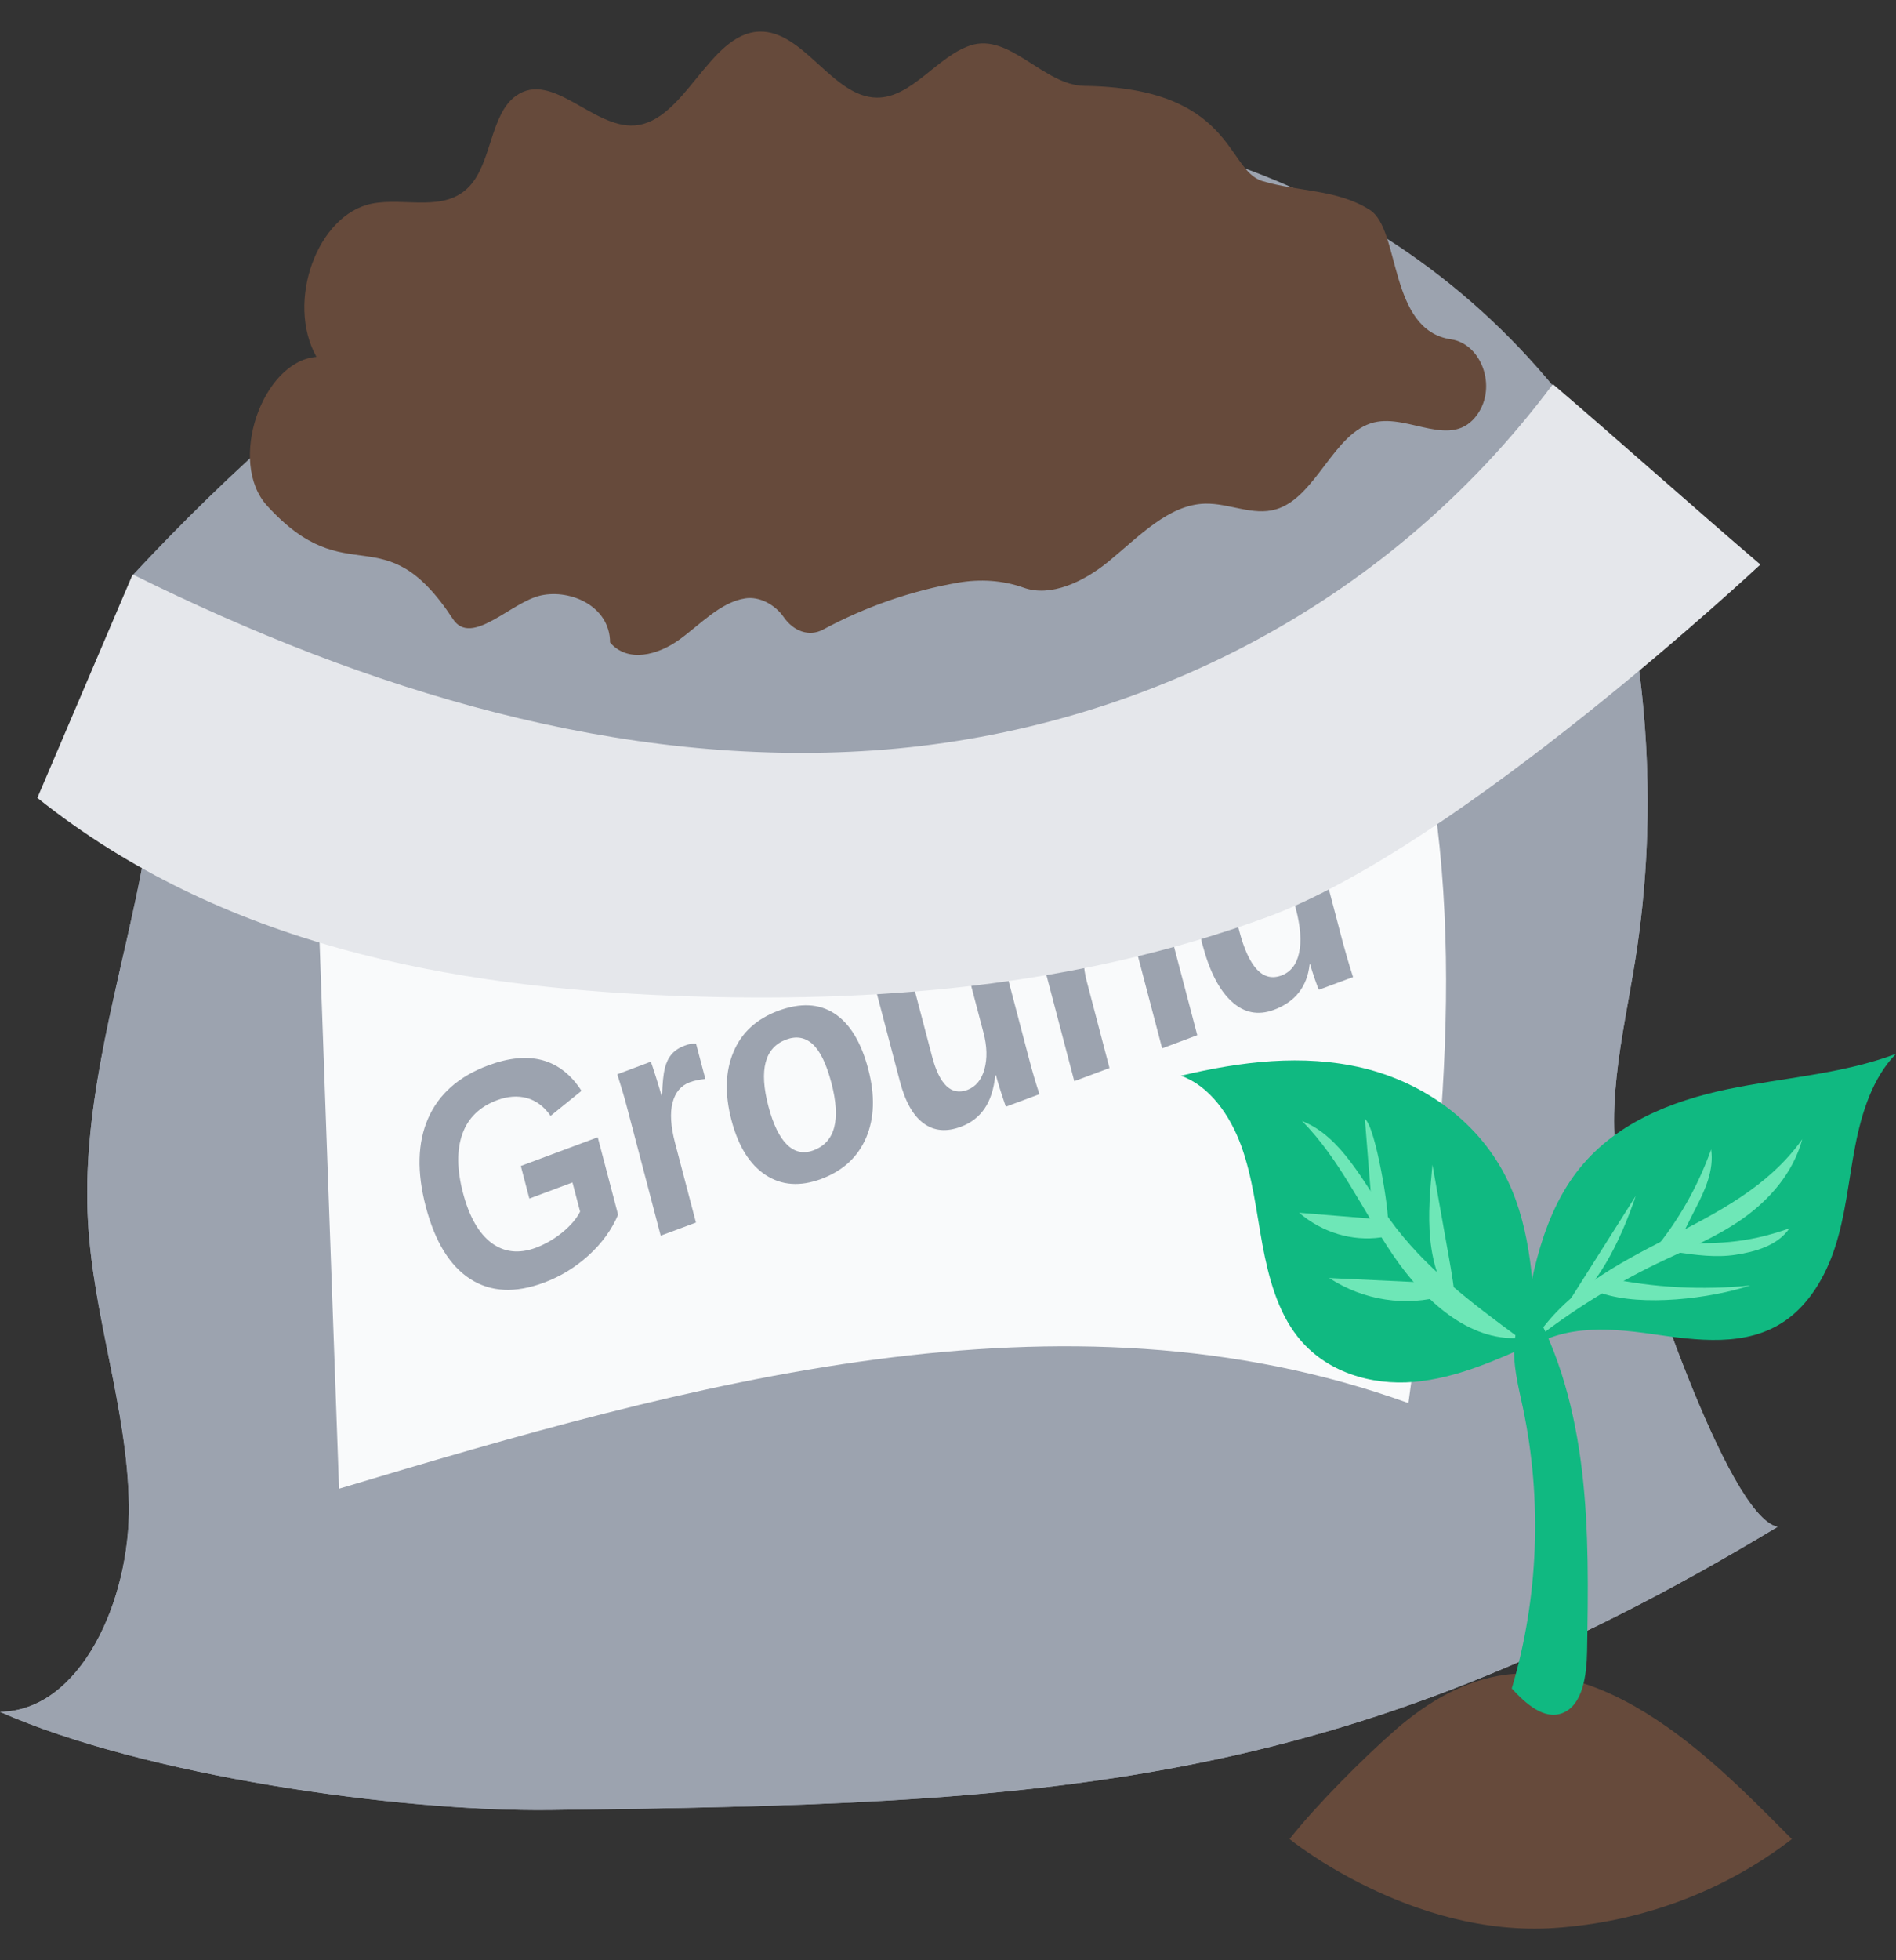 <svg width="30" height="31" viewBox="0 0 30 31" fill="none" xmlns="http://www.w3.org/2000/svg">
<rect x="0" y="0" width="30" height="31" fill="#333333" stroke="none"/>
<path d="M25.687 18.843C25.345 17.681 25.676 16.412 25.871 15.202C26.353 12.207 25.952 9.02 24.753 6.325C21.871 2.66 17.282 1.347 13.126 2.175C8.971 3.003 5.221 5.736 2.093 9.102C2.72 10.674 2.507 12.528 2.148 14.215C1.79 15.901 1.293 17.595 1.393 19.33C1.48 20.841 2.017 22.285 2.04 23.798C2.063 25.312 1.27 27.059 0 27.071C2.268 28.076 6.303 28.654 8.722 28.623C16.538 28.523 21.151 28.357 28.125 24.146C27.318 23.973 25.959 19.765 25.687 18.843Z" fill="#9CA3AF"/>
<path d="M25.687 18.843C25.345 17.681 25.676 16.412 25.871 15.202C26.263 12.769 26.071 10.208 25.343 7.889C23.695 11.225 20.295 12.464 17.003 12.734C14.623 12.93 12.139 12.998 9.766 12.739C7.195 12.458 4.85 11.494 2.443 10.548C2.58 11.748 2.401 13.023 2.148 14.215C1.789 15.902 1.293 17.595 1.393 19.331C1.479 20.841 2.016 22.285 2.039 23.799C2.062 25.313 1.27 27.059 0 27.072C2.268 28.077 6.302 28.655 8.721 28.624C16.538 28.524 21.151 28.357 28.125 24.147C27.318 23.973 25.959 19.765 25.687 18.843Z" fill="#9CA3AF"/>
<path d="M22.355 10.992C16.657 12.465 10.832 13.244 5 13.313C5.122 16.723 5.243 20.133 5.365 23.543C10.918 21.876 16.803 20.212 22.285 22.189C22.791 18.47 23.291 14.591 22.355 10.992Z" fill="#F9FAFB"/>
<path d="M8.48 19.732C8.632 19.674 8.772 19.593 8.901 19.487C9.03 19.381 9.123 19.272 9.179 19.161L9.058 18.7L8.376 18.955L8.241 18.439L9.458 17.985L9.78 19.21C9.68 19.446 9.524 19.661 9.314 19.852C9.104 20.043 8.868 20.187 8.607 20.284C8.153 20.454 7.764 20.435 7.44 20.226C7.116 20.017 6.883 19.636 6.738 19.085C6.594 18.536 6.606 18.069 6.775 17.685C6.944 17.301 7.259 17.023 7.721 16.85C8.377 16.605 8.87 16.739 9.201 17.251L8.712 17.647C8.61 17.5 8.484 17.406 8.338 17.365C8.191 17.326 8.033 17.336 7.865 17.399C7.59 17.502 7.407 17.679 7.317 17.931C7.226 18.183 7.229 18.494 7.326 18.865C7.425 19.242 7.576 19.505 7.777 19.656C7.978 19.805 8.213 19.831 8.48 19.732Z" fill="#9CA3AF"/>
<path d="M10.454 19.541L9.94 17.583C9.904 17.443 9.871 17.327 9.843 17.234C9.815 17.141 9.789 17.06 9.767 16.989L10.298 16.79C10.309 16.817 10.337 16.901 10.382 17.043C10.426 17.185 10.455 17.28 10.467 17.327L10.476 17.324C10.482 17.124 10.498 16.979 10.52 16.891C10.543 16.801 10.579 16.728 10.628 16.671C10.677 16.614 10.745 16.569 10.833 16.536C10.904 16.509 10.965 16.5 11.014 16.507L11.161 17.063C11.064 17.073 10.982 17.09 10.913 17.116C10.774 17.168 10.684 17.275 10.642 17.438C10.599 17.601 10.613 17.814 10.682 18.077L11.012 19.334L10.454 19.541Z" fill="#9CA3AF"/>
<path d="M13.738 16.907C13.847 17.322 13.836 17.683 13.705 17.991C13.573 18.299 13.337 18.516 12.996 18.644C12.662 18.768 12.368 18.748 12.116 18.583C11.863 18.418 11.683 18.129 11.574 17.716C11.466 17.304 11.476 16.945 11.605 16.638C11.733 16.331 11.969 16.114 12.311 15.986C12.662 15.856 12.959 15.869 13.203 16.028C13.447 16.187 13.626 16.48 13.738 16.907ZM13.155 17.125C13.075 16.821 12.975 16.616 12.856 16.51C12.737 16.404 12.598 16.381 12.439 16.44C12.101 16.567 12.007 16.919 12.159 17.497C12.234 17.783 12.333 17.985 12.454 18.103C12.576 18.221 12.715 18.251 12.871 18.192C13.214 18.064 13.308 17.709 13.155 17.125Z" fill="#9CA3AF"/>
<path d="M14.37 15.269L14.747 16.704C14.865 17.154 15.051 17.331 15.305 17.237C15.44 17.186 15.53 17.077 15.577 16.908C15.623 16.739 15.618 16.546 15.561 16.33L15.201 14.959L15.758 14.751L16.28 16.737C16.337 16.955 16.393 17.144 16.447 17.304L15.915 17.502C15.839 17.281 15.787 17.115 15.758 17.002L15.748 17.006C15.725 17.228 15.667 17.404 15.576 17.535C15.485 17.666 15.361 17.761 15.203 17.819C14.976 17.904 14.78 17.887 14.614 17.765C14.449 17.645 14.323 17.423 14.239 17.102L13.812 15.477L14.37 15.269Z" fill="#9CA3AF"/>
<path d="M18.388 16.579L18.011 15.143C17.893 14.694 17.706 14.517 17.451 14.613C17.317 14.663 17.226 14.773 17.179 14.941C17.133 15.11 17.138 15.302 17.195 15.518L17.555 16.89L16.998 17.098L16.476 15.111C16.44 14.974 16.409 14.863 16.383 14.776C16.357 14.69 16.332 14.613 16.31 14.545L16.841 14.347C16.853 14.375 16.88 14.453 16.92 14.58C16.962 14.708 16.988 14.796 17.001 14.845L17.009 14.842C17.033 14.619 17.09 14.441 17.181 14.31C17.271 14.18 17.395 14.085 17.553 14.026C17.78 13.941 17.977 13.96 18.142 14.082C18.308 14.203 18.433 14.425 18.517 14.747L18.944 16.371L18.388 16.579Z" fill="#9CA3AF"/>
<path d="M20.869 15.652C20.857 15.631 20.835 15.573 20.803 15.481C20.771 15.388 20.746 15.31 20.73 15.247L20.722 15.25C20.683 15.604 20.494 15.844 20.157 15.97C19.907 16.063 19.684 16.019 19.487 15.837C19.289 15.656 19.136 15.356 19.026 14.938C18.915 14.514 18.9 14.16 18.983 13.876C19.066 13.591 19.239 13.4 19.502 13.301C19.654 13.244 19.795 13.233 19.926 13.268C20.056 13.303 20.17 13.383 20.269 13.511L20.273 13.509L20.159 13.09L19.914 12.156L20.471 11.948L21.246 14.9C21.288 15.057 21.342 15.242 21.409 15.452L20.869 15.652ZM20.503 14.368C20.431 14.092 20.337 13.895 20.22 13.774C20.103 13.654 19.97 13.622 19.819 13.678C19.67 13.734 19.578 13.848 19.543 14.019C19.509 14.19 19.53 14.424 19.608 14.72C19.76 15.301 19.982 15.536 20.275 15.427C20.421 15.373 20.515 15.253 20.555 15.069C20.595 14.886 20.578 14.652 20.503 14.368Z" fill="#9CA3AF"/>
<path d="M0.591 12.618C3.519 14.955 7.142 15.609 10.645 15.747C13.81 15.871 17.016 15.615 20.048 14.504C23.08 13.393 27.854 8.928 27.854 8.928C26.782 8.012 25.643 6.992 24.571 6.075C21.874 9.689 17.843 11.587 13.832 11.867C9.82 12.146 5.819 10.928 2.099 9.084C1.597 10.262 1.094 11.44 0.591 12.618Z" fill="#E5E7EB"/>
<path d="M15.354 0.719C15.975 0.513 16.512 1.349 17.157 1.358C19.515 1.389 19.403 2.69 19.97 2.862C20.537 3.035 21.16 2.99 21.676 3.321C22.161 3.631 21.967 5.221 22.958 5.366C23.438 5.436 23.688 6.109 23.378 6.551C22.978 7.121 22.299 6.544 21.741 6.68C21.099 6.837 20.827 7.866 20.191 8.054C19.825 8.163 19.445 7.955 19.067 7.965C18.487 7.98 18.016 8.491 17.537 8.882C17.146 9.202 16.624 9.447 16.197 9.294C15.861 9.174 15.503 9.155 15.156 9.215C14.421 9.343 13.7 9.593 13.022 9.957C12.802 10.075 12.556 9.982 12.402 9.761C12.263 9.561 12.016 9.428 11.792 9.463C11.4 9.524 11.089 9.869 10.751 10.114C10.414 10.358 9.936 10.489 9.653 10.161C9.652 9.59 9.032 9.314 8.561 9.416C8.089 9.517 7.461 10.239 7.166 9.789C6.062 8.105 5.515 9.41 4.227 7.999C3.594 7.306 4.15 5.715 5.007 5.643C4.518 4.774 5.021 3.39 5.886 3.22C6.411 3.117 7.035 3.369 7.43 2.944C7.785 2.562 7.757 1.802 8.168 1.513C8.737 1.114 9.383 2.032 10.042 1.984C10.838 1.926 11.216 0.529 12.013 0.5C12.713 0.475 13.174 1.539 13.874 1.544C14.425 1.549 14.823 0.896 15.354 0.719Z" fill="#664A3B"/>
<path d="M20.404 29.083C20.834 28.539 21.574 27.798 22.085 27.352C22.596 26.906 23.195 26.562 23.838 26.483C24.539 26.397 25.246 26.631 25.874 26.989C26.799 27.517 27.581 28.305 28.352 29.084C27.251 29.933 25.935 30.398 24.602 30.489C22.32 30.645 20.404 29.083 20.404 29.083Z" fill="#664A3B"/>
<path d="M29.03 19.74C28.879 20.198 28.621 20.626 28.251 20.883C27.635 21.312 26.85 21.199 26.131 21.095C25.412 20.992 24.607 20.939 24.042 21.448C24.18 20.418 24.342 19.329 24.945 18.538C25.533 17.766 26.446 17.411 27.335 17.225C28.225 17.04 29.142 16.988 30 16.666C29.635 17.036 29.458 17.586 29.354 18.125C29.249 18.665 29.202 19.223 29.03 19.74Z" fill="#10B981"/>
<path d="M26.21 19.986C25.531 20.316 24.882 20.721 24.273 21.194C25.291 19.638 27.444 19.525 28.517 18.016C28.371 18.554 27.993 18.978 27.569 19.276C27.145 19.573 26.67 19.764 26.21 19.986Z" fill="#6EE7B7"/>
<path d="M25.882 18.913C25.48 19.547 25.079 20.181 24.678 20.815C25.269 20.386 25.63 19.652 25.882 18.913Z" fill="#6EE7B7"/>
<path d="M27.075 18.177C26.863 18.768 26.552 19.314 26.164 19.778L26.559 19.605C26.63 19.529 26.72 19.317 26.828 19.112C26.978 18.824 27.123 18.507 27.075 18.177Z" fill="#6EE7B7"/>
<path d="M26.488 19.649C26.46 19.647 26.428 19.66 26.414 19.689C26.386 19.747 26.465 19.795 26.523 19.803C26.833 19.847 27.148 19.891 27.457 19.844C27.767 19.797 28.123 19.703 28.314 19.425C27.622 19.672 27.104 19.677 26.488 19.649Z" fill="#6EE7B7"/>
<path d="M27.694 20.329C26.938 20.405 26.172 20.365 25.426 20.208L25.35 20.454C25.989 20.665 27.053 20.538 27.694 20.329Z" fill="#6EE7B7"/>
<path d="M23.866 18.692C23.415 17.732 22.508 17.115 21.562 16.889C20.616 16.664 19.63 16.787 18.685 17.012C19.138 17.173 19.463 17.634 19.642 18.128C19.82 18.623 19.879 19.16 19.975 19.683C20.072 20.206 20.216 20.738 20.531 21.138C20.977 21.704 21.701 21.911 22.372 21.854C23.043 21.796 23.68 21.509 24.303 21.226C24.269 20.36 24.227 19.46 23.866 18.692Z" fill="#10B981"/>
<path d="M21.98 19.272C21.566 18.695 21.225 17.97 20.602 17.729C21.197 18.326 21.564 19.151 22.051 19.862C22.537 20.572 23.241 21.211 24.038 21.159C23.294 20.611 22.538 20.05 21.98 19.272Z" fill="#6EE7B7"/>
<path d="M22.665 18.42C22.628 18.811 22.592 19.205 22.63 19.596C22.669 19.986 22.788 20.378 23.028 20.664C23.017 20.395 22.969 20.129 22.922 19.864C22.836 19.383 22.75 18.901 22.665 18.42Z" fill="#6EE7B7"/>
<path d="M21.73 19.371C21.773 19.473 21.927 19.417 21.957 19.309C21.987 19.201 21.769 17.819 21.596 17.695C21.641 18.253 21.685 18.812 21.73 19.371Z" fill="#6EE7B7"/>
<path d="M21.849 19.569C21.901 19.562 21.96 19.547 21.985 19.495C22.014 19.437 21.982 19.36 21.933 19.324C21.883 19.288 21.821 19.282 21.763 19.277C21.36 19.244 20.958 19.212 20.556 19.179C20.92 19.491 21.395 19.634 21.849 19.569Z" fill="#6EE7B7"/>
<path d="M21.031 20.211C21.576 20.567 22.247 20.668 22.856 20.489C22.838 20.424 22.819 20.359 22.8 20.294C22.21 20.266 21.62 20.239 21.031 20.211Z" fill="#6EE7B7"/>
<path d="M24.721 27.092C25.044 26.968 25.106 26.493 25.112 26.11C25.128 25.163 25.143 24.212 25.033 23.272C24.922 22.333 24.681 21.399 24.219 20.607C24.026 20.803 23.952 21.112 23.957 21.405C23.963 21.697 24.037 21.981 24.097 22.265C24.405 23.725 24.343 25.28 23.92 26.702C24.14 26.942 24.43 27.203 24.721 27.092Z" fill="#10B981"/>
</svg>
